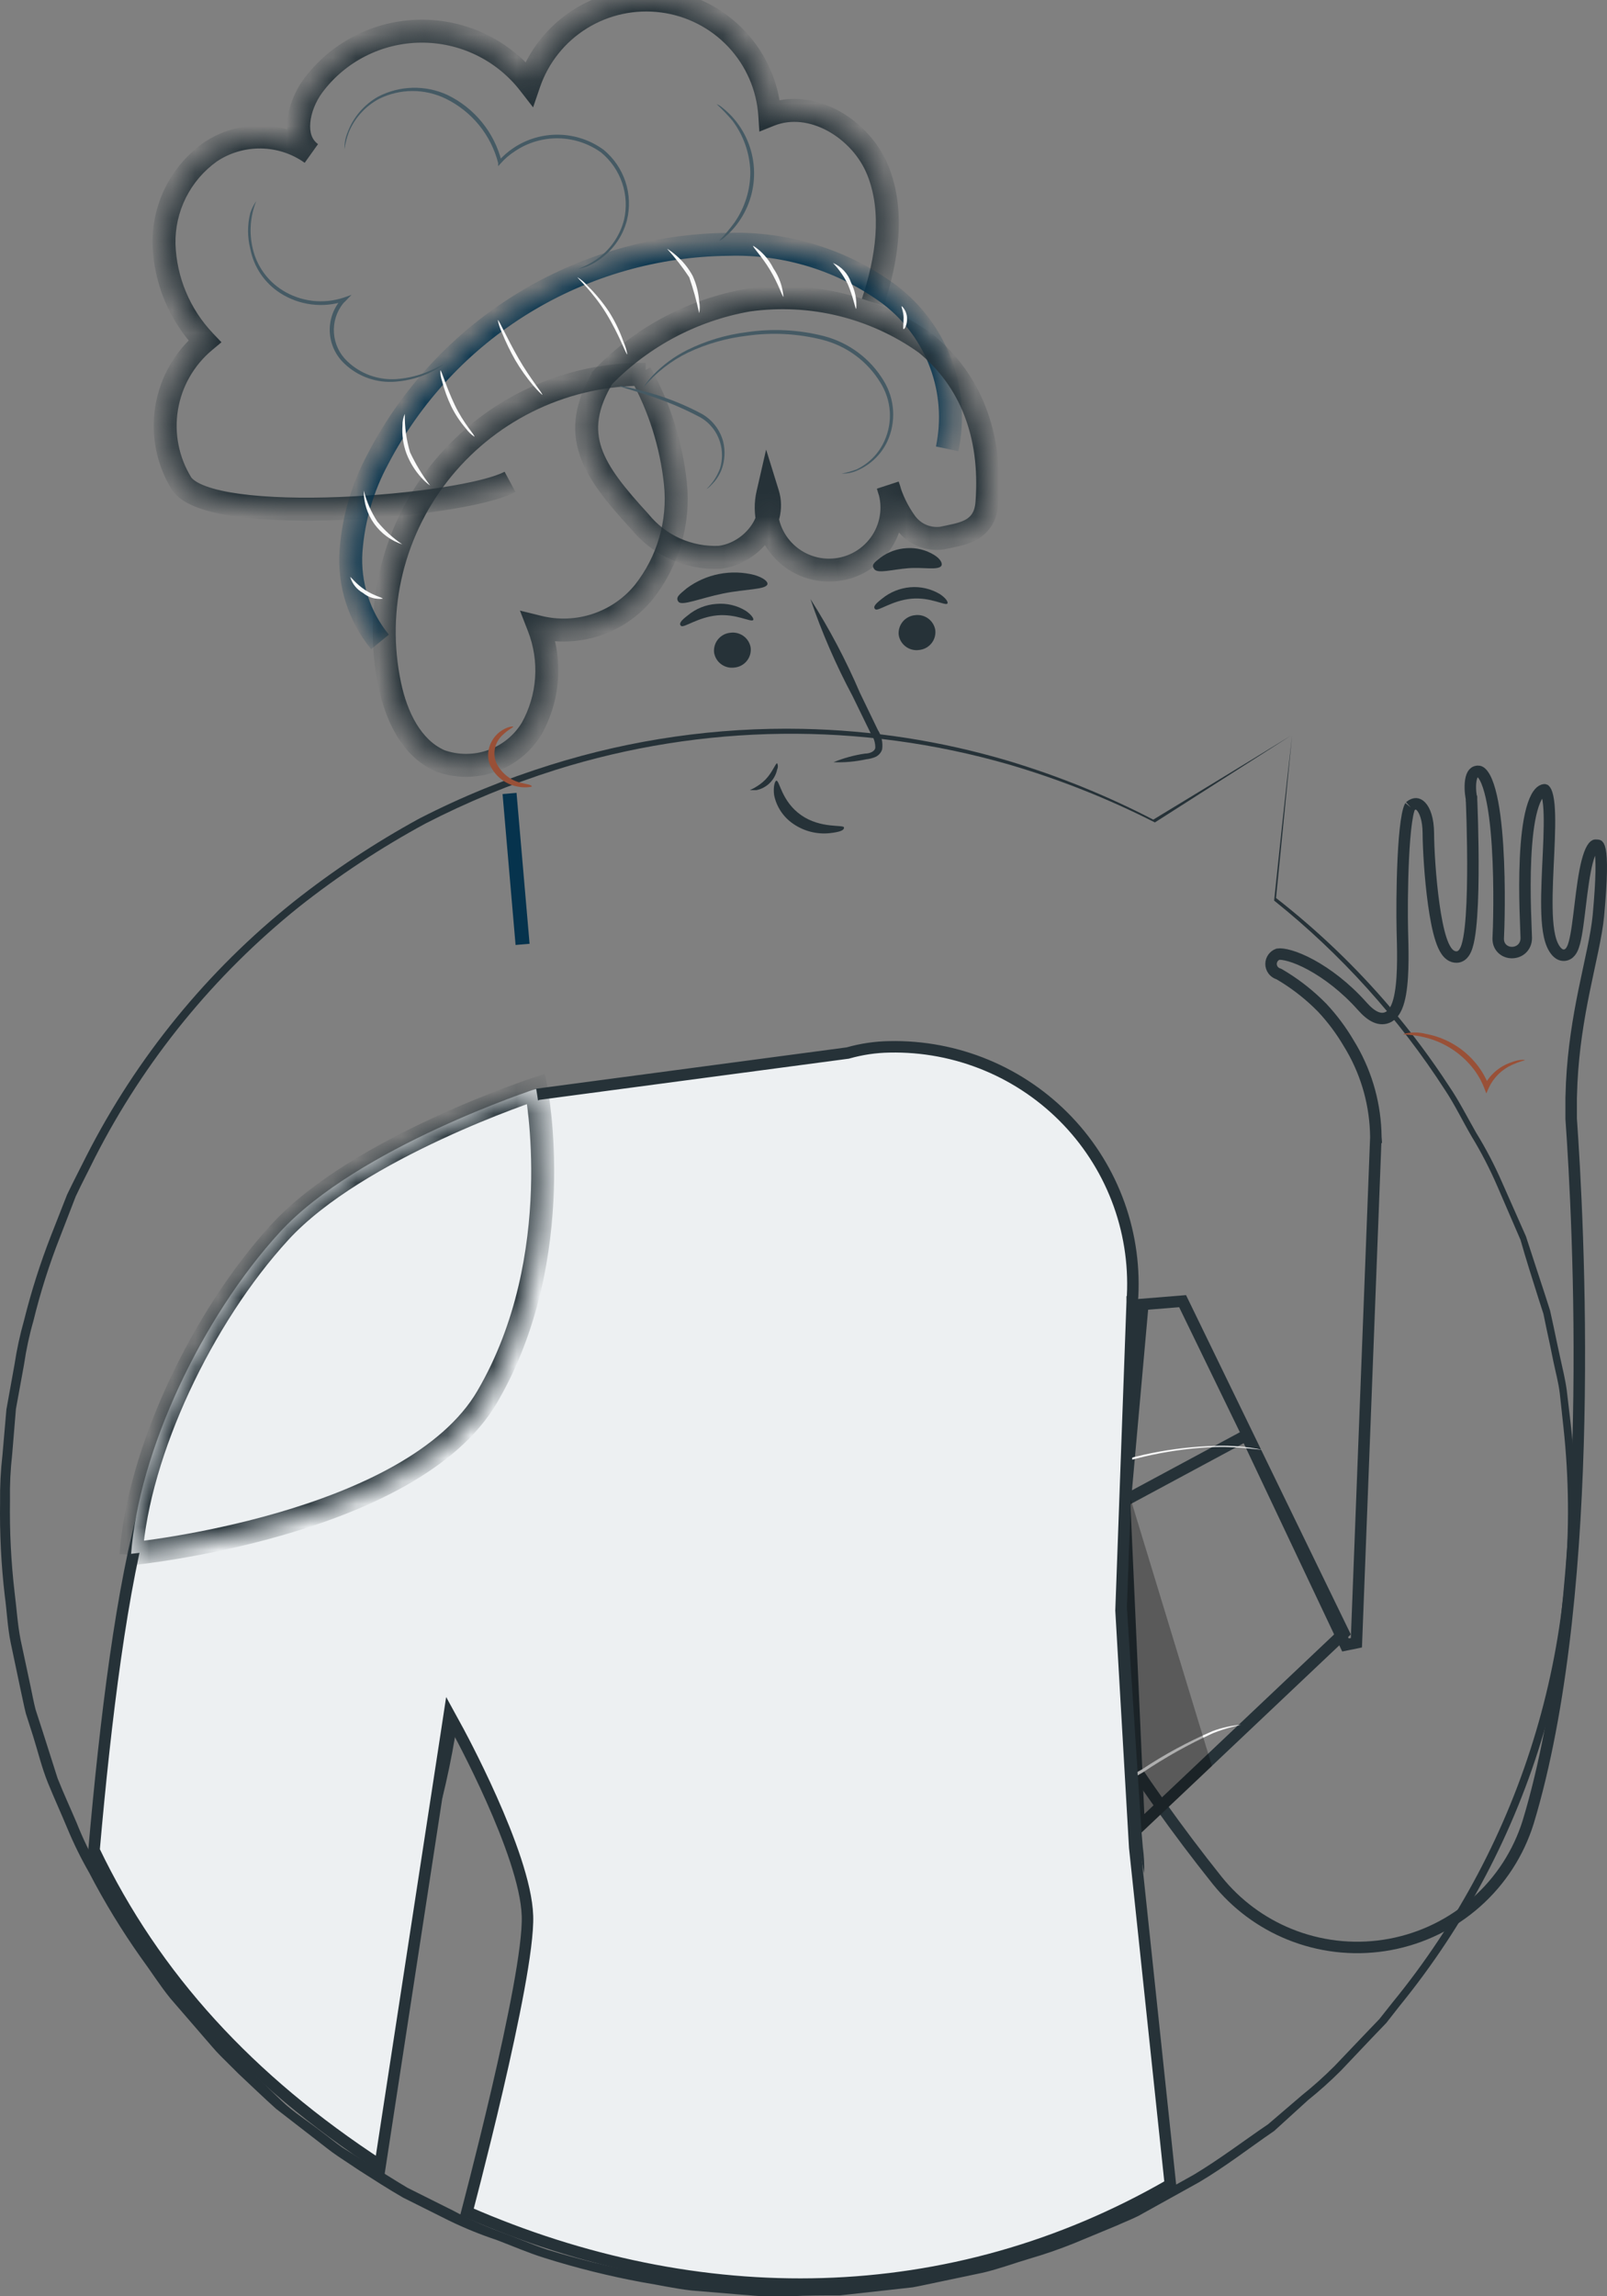 <svg width="70" height="100" viewBox="0 0 70 100" fill="none" xmlns="http://www.w3.org/2000/svg">
<rect x="0" y="0" width="70" height="100" fill="#808080" stroke="none"/>
<path d="M64.37 33.59H64.372C64.429 33.586 64.507 33.606 64.609 33.749C64.714 33.894 64.812 34.127 64.898 34.441C65.07 35.066 65.173 35.93 65.231 36.836C65.347 38.642 65.281 40.551 65.261 40.876V40.89C65.262 41.077 65.336 41.235 65.463 41.342C65.584 41.445 65.737 41.488 65.881 41.483C66.025 41.478 66.175 41.426 66.292 41.316C66.412 41.202 66.483 41.041 66.483 40.851C66.483 40.571 66.377 38.966 66.452 37.372C66.489 36.578 66.57 35.813 66.726 35.245C66.805 34.96 66.897 34.741 67 34.595C67.076 34.487 67.147 34.433 67.213 34.409L67.276 34.394C67.286 34.393 67.287 34.395 67.289 34.396C67.296 34.402 67.317 34.422 67.344 34.475C67.397 34.587 67.44 34.776 67.466 35.047C67.516 35.582 67.491 36.327 67.454 37.137C67.417 37.938 67.37 38.797 67.382 39.533C67.388 39.901 67.408 40.246 67.455 40.543C67.501 40.834 67.575 41.104 67.701 41.304C67.757 41.393 67.826 41.481 67.915 41.538C68.019 41.604 68.156 41.626 68.285 41.554C68.387 41.497 68.447 41.401 68.483 41.328C68.523 41.248 68.554 41.153 68.581 41.053C68.686 40.662 68.759 40.027 68.837 39.386C68.916 38.731 69.002 38.054 69.133 37.54C69.2 37.281 69.272 37.081 69.35 36.951C69.428 36.82 69.48 36.808 69.493 36.807C69.596 36.808 69.611 36.814 69.617 36.818C69.618 36.818 69.62 36.821 69.624 36.825C69.628 36.829 69.634 36.837 69.642 36.852C69.659 36.883 69.68 36.936 69.698 37.026C69.775 37.402 69.778 38.202 69.625 39.882C69.54 40.763 69.266 41.844 68.995 43.181C68.76 44.34 68.536 45.668 68.462 47.16L68.439 47.81V48.729L68.44 48.738C68.593 50.88 68.89 56.002 68.765 61.858C68.645 67.536 68.128 73.884 66.707 78.872L66.567 79.348C66.147 80.695 65.367 81.903 64.309 82.841C63.251 83.78 61.956 84.414 60.562 84.675C59.169 84.937 57.731 84.815 56.402 84.324C55.156 83.864 54.05 83.095 53.188 82.092L53.019 81.889C49.573 77.573 46.62 72.89 44.21 67.927L54.288 62.506L58.608 71.637L59.084 71.54L59.931 49.526H59.932L59.931 49.513C59.918 48.156 59.556 46.826 58.88 45.651L58.741 45.419C58.419 44.872 58.038 44.362 57.605 43.897L57.601 43.892L57.389 43.683C56.887 43.203 56.33 42.782 55.728 42.43L55.705 42.417L55.679 42.409L55.613 42.381C55.55 42.349 55.495 42.301 55.453 42.244C55.397 42.167 55.366 42.074 55.366 41.979C55.366 41.884 55.397 41.792 55.453 41.714C55.506 41.641 55.58 41.585 55.666 41.554C55.764 41.539 55.941 41.553 56.194 41.627C56.453 41.702 56.766 41.832 57.111 42.02C57.801 42.396 58.604 42.995 59.338 43.82C59.536 44.043 59.726 44.203 59.912 44.287C60.108 44.376 60.312 44.383 60.494 44.279C60.66 44.184 60.767 44.018 60.84 43.851C60.914 43.679 60.965 43.473 61.003 43.255C61.151 42.395 61.1 41.16 61.085 40.525C61.069 39.882 61.069 38.565 61.127 37.371C61.156 36.773 61.199 36.212 61.261 35.784C61.291 35.569 61.326 35.395 61.363 35.269C61.382 35.206 61.399 35.161 61.414 35.132C61.426 35.108 61.431 35.105 61.425 35.111C61.532 35.025 61.62 35.003 61.684 35.005C61.747 35.008 61.821 35.037 61.898 35.118C62.062 35.289 62.214 35.67 62.218 36.286C62.221 36.94 62.294 38.245 62.454 39.385C62.533 39.954 62.636 40.495 62.766 40.896C62.831 41.095 62.908 41.277 63.003 41.413C63.092 41.541 63.242 41.688 63.46 41.678C63.612 41.671 63.712 41.574 63.769 41.495C63.827 41.414 63.87 41.313 63.902 41.211C63.968 41.004 64.015 40.724 64.05 40.409C64.122 39.773 64.15 38.936 64.157 38.109C64.164 37.279 64.149 36.451 64.133 35.832C64.124 35.522 64.116 35.264 64.109 35.083C64.106 34.992 64.103 34.921 64.101 34.873C64.1 34.848 64.099 34.83 64.098 34.817V34.799L64.097 34.798V34.778L64.093 34.758V34.756C64.092 34.755 64.091 34.751 64.091 34.747C64.089 34.738 64.087 34.725 64.084 34.708C64.078 34.673 64.07 34.621 64.063 34.56C64.049 34.436 64.04 34.275 64.052 34.117C64.064 33.954 64.097 33.817 64.152 33.725C64.2 33.646 64.261 33.599 64.37 33.59Z" stroke="#263238" stroke-width="0.5"/>
<path d="M56.284 32.022L55.578 39.165V39.102C57.397 40.52 59.066 42.118 60.56 43.872C61.486 44.959 62.34 46.103 63.118 47.299C63.55 47.931 63.903 48.634 64.295 49.321C64.726 50.019 65.106 50.747 65.433 51.499L66.469 53.841C66.743 54.676 67.018 55.535 67.308 56.409L67.52 57.072L67.669 57.752C67.763 58.212 67.865 58.681 67.967 59.149C68.069 59.617 68.187 60.086 68.25 60.57C68.312 61.054 68.36 61.546 68.422 62.037C68.927 66.538 68.528 71.094 67.248 75.439C65.969 79.785 63.834 83.835 60.968 87.354L60.388 88.095L59.729 88.782L58.411 90.172C57.956 90.627 57.477 91.057 56.975 91.46L55.5 92.802C54.417 93.544 53.366 94.364 52.228 95.035L50.47 96.011L49.584 96.503C49.286 96.651 48.964 96.776 48.658 96.916L46.775 97.697C46.138 97.953 45.489 98.177 44.829 98.368C44.17 98.564 43.519 98.806 42.836 98.969L40.788 99.399C40.443 99.469 40.106 99.547 39.76 99.61L38.709 99.727L36.59 99.961C35.884 99.961 35.17 99.961 34.449 100H33.374C33.013 100 32.66 99.953 32.299 99.93L30.133 99.75C29.419 99.672 28.705 99.508 27.983 99.391C26.54 99.125 25.114 98.77 23.715 98.329C23.009 98.111 22.334 97.814 21.636 97.549C20.927 97.314 20.235 97.032 19.564 96.706L17.564 95.707C16.912 95.332 16.285 94.926 15.649 94.52L14.7 93.888C14.386 93.677 14.096 93.435 13.797 93.208L12.024 91.835C11.467 91.335 10.934 90.82 10.392 90.312L9.608 89.532C9.341 89.266 9.113 88.977 8.87 88.704L7.426 87.034C6.963 86.464 6.571 85.839 6.14 85.254C5.302 84.07 4.547 82.832 3.88 81.546C3.523 80.924 3.206 80.279 2.931 79.617C2.656 78.954 2.358 78.306 2.091 77.65C1.824 76.995 1.659 76.3 1.448 75.628L1.126 74.621C1.04 74.286 0.977 73.934 0.898 73.591C0.757 72.912 0.608 72.225 0.467 71.546C0.326 70.867 0.302 70.172 0.208 69.493C0.05 68.135 -0.018 66.768 0.004 65.402C-0.005 64.727 0.029 64.051 0.106 63.38C0.161 62.709 0.224 62.045 0.279 61.382L0.632 59.422C0.73 58.774 0.869 58.133 1.047 57.502C1.36 56.245 1.753 55.009 2.224 53.802L2.923 52.022C3.197 51.452 3.488 50.89 3.77 50.328C5.95 46.051 9.02 42.285 12.777 39.282C14.501 37.916 16.338 36.699 18.27 35.644C20.11 34.7 22.029 33.917 24.005 33.302C27.539 32.195 31.231 31.668 34.935 31.741C37.974 31.8 40.99 32.267 43.903 33.13C46.104 33.79 48.237 34.655 50.274 35.714H50.204C54.127 33.333 55.853 32.272 56.253 32.022L50.306 35.816C48.27 34.781 46.143 33.937 43.95 33.294C37.488 31.431 30.617 31.513 24.201 33.528C22.244 34.147 20.344 34.93 18.521 35.87C16.589 36.918 14.751 38.13 13.028 39.492C9.319 42.468 6.287 46.193 4.131 50.422C3.856 50.983 3.566 51.53 3.299 52.1L2.617 53.864C2.147 55.057 1.759 56.28 1.455 57.525C1.276 58.148 1.14 58.781 1.047 59.422L0.694 61.358L0.53 63.341C0.455 64.002 0.423 64.667 0.435 65.332C0.414 66.683 0.482 68.034 0.639 69.375C0.726 70.055 0.765 70.742 0.898 71.413L1.33 73.435C1.401 73.77 1.463 74.114 1.55 74.45L1.871 75.441L2.507 77.439C2.766 78.095 3.064 78.735 3.339 79.383C3.601 80.043 3.908 80.684 4.257 81.304C4.916 82.574 5.663 83.797 6.493 84.965C6.916 85.55 7.277 86.167 7.756 86.721L9.192 88.376C9.435 88.65 9.655 88.938 9.914 89.196L10.698 89.977C11.232 90.484 11.758 90.999 12.268 91.491C12.777 91.983 13.437 92.389 14.025 92.849C14.323 93.068 14.606 93.31 14.912 93.521L15.861 94.114C16.497 94.496 17.108 94.895 17.752 95.277L19.737 96.269C20.389 96.62 21.066 96.925 21.761 97.182C22.452 97.432 23.127 97.728 23.817 97.963C25.202 98.389 26.612 98.733 28.038 98.993C28.744 99.11 29.451 99.266 30.165 99.352L32.299 99.532C32.652 99.532 33.005 99.602 33.366 99.602H34.425C35.131 99.602 35.837 99.602 36.544 99.563L38.63 99.336L39.674 99.219L40.694 99.009L42.718 98.587C43.385 98.431 44.029 98.189 44.688 97.994C45.339 97.808 45.981 97.589 46.61 97.338L48.47 96.557C48.776 96.425 49.09 96.308 49.388 96.159L50.266 95.675L52 94.707C53.13 94.028 54.174 93.232 55.241 92.506L56.708 91.249C57.205 90.852 57.679 90.427 58.128 89.977L59.431 88.61L60.082 87.931L60.663 87.198C63.507 83.718 65.629 79.711 66.905 75.41C68.182 71.108 68.588 66.598 68.101 62.139C68.046 61.655 67.999 61.163 67.944 60.687C67.889 60.211 67.755 59.734 67.661 59.274C67.567 58.813 67.473 58.345 67.371 57.892L67.23 57.213L67.018 56.557C66.743 55.683 66.469 54.832 66.233 53.997L65.221 51.655C64.898 50.907 64.523 50.181 64.099 49.485C63.699 48.798 63.362 48.095 62.946 47.471C60.926 44.34 58.412 41.553 55.5 39.219C55.986 34.551 56.23 32.498 56.284 32.022Z" fill="#263238"/>
<path d="M66.422 46.175C66.422 46.175 66.202 46.222 65.872 46.37C65.423 46.57 65.061 46.925 64.852 47.369L64.743 47.619L64.641 47.353C64.495 46.987 64.285 46.648 64.021 46.354C63.511 45.779 62.838 45.371 62.091 45.183C61.51 45.035 61.133 45.074 61.126 45.027C61.452 44.942 61.795 44.942 62.122 45.027C62.932 45.179 63.667 45.596 64.209 46.214C64.492 46.532 64.713 46.9 64.86 47.299H64.641C64.881 46.814 65.304 46.444 65.817 46.269C66.194 46.12 66.43 46.151 66.422 46.175Z" fill="#995037"/>
<path d="M22.5 34.528L21.891 34.58L22.458 41.152L23.068 41.1L22.5 34.528Z" fill="#06334D"/>
<path d="M58.536 71.122L49.62 79.558L48.995 65.597L49.782 56.804L51.513 56.664L58.536 71.122Z" stroke="#263238" stroke-width="0.5"/>
<path d="M54.99 63.138L54.464 63.084C53.961 63.025 53.455 63.001 52.95 63.013C51.096 63.085 49.268 63.471 47.544 64.153C45.323 64.934 42.836 66.308 40.003 67.517C38.495 68.166 36.915 68.635 35.296 68.915C33.555 69.142 31.793 69.165 30.047 68.985C26.477 68.665 23.064 68.056 19.98 68.517C18.527 68.744 17.104 69.129 15.735 69.664C14.441 70.148 13.256 70.648 12.157 71.062C10.459 71.814 8.654 72.301 6.806 72.506C6.125 72.57 5.439 72.538 4.766 72.412L5.292 72.459C5.794 72.493 6.297 72.493 6.799 72.459C8.641 72.232 10.44 71.732 12.134 70.976C13.232 70.546 14.417 70.039 15.712 69.555C17.085 69.006 18.517 68.613 19.98 68.384C23.119 67.908 26.524 68.517 30.086 68.837C31.819 69.02 33.568 68.999 35.296 68.774C36.894 68.502 38.454 68.038 39.941 67.393C42.804 66.198 45.268 64.84 47.504 64.059C49.242 63.384 51.085 63.014 52.95 62.966C53.634 62.945 54.319 63.002 54.99 63.138Z" fill="#FAFAFA"/>
<path d="M18.623 81.702H18.466L18.011 81.741C17.626 81.741 17.053 81.795 16.355 81.819C14.52 81.916 12.679 81.825 10.863 81.546C9.869 81.383 8.888 81.148 7.928 80.843C7.139 80.594 6.391 80.231 5.708 79.766C5.248 79.455 4.829 79.088 4.46 78.673C4.321 78.526 4.192 78.37 4.076 78.204C4.589 78.75 5.157 79.242 5.771 79.672C6.455 80.113 7.197 80.46 7.975 80.703C8.93 81 9.906 81.228 10.894 81.382C12.693 81.654 14.513 81.764 16.332 81.71H17.987H18.623V81.702Z" fill="#FAFAFA"/>
<path d="M54.056 75.113L53.734 75.191C53.427 75.266 53.126 75.362 52.832 75.48C51.773 75.964 50.755 76.533 49.788 77.182C48.289 78.071 46.637 78.675 44.915 78.962C42.812 79.296 40.679 79.409 38.552 79.297C36.292 79.219 34.151 79.079 32.197 79.133C30.467 79.159 28.747 79.392 27.073 79.828C25.95 80.132 24.871 80.581 23.864 81.163C23.509 81.377 23.247 81.548 23.079 81.678L22.805 81.858C23.132 81.571 23.481 81.31 23.849 81.077C24.848 80.467 25.928 80 27.058 79.688C28.736 79.231 30.465 78.984 32.205 78.954C34.166 78.891 36.324 79.024 38.576 79.102C40.689 79.215 42.809 79.108 44.9 78.782C46.606 78.506 48.246 77.921 49.741 77.057C50.715 76.408 51.748 75.849 52.824 75.386C53.22 75.238 53.635 75.146 54.056 75.113Z" fill="#FAFAFA"/>
<path d="M50.313 88.244H50.015C49.731 88.211 49.446 88.196 49.16 88.197C48.103 88.237 47.062 88.462 46.084 88.86C44.829 89.329 43.464 90.148 41.879 90.952C41.051 91.38 40.184 91.728 39.289 91.991C38.808 92.105 38.321 92.193 37.83 92.256C37.324 92.305 36.816 92.317 36.308 92.295C34.383 92.152 32.483 91.774 30.651 91.171C29.155 90.703 27.633 90.323 26.092 90.031C25.057 89.85 24.003 89.795 22.954 89.867C22.577 89.867 22.295 89.961 22.098 89.977H21.8C21.8 89.977 22.2 89.875 22.946 89.766C23.992 89.672 25.047 89.709 26.084 89.875C27.63 90.157 29.157 90.53 30.659 90.991C32.483 91.58 34.372 91.952 36.284 92.1C36.784 92.115 37.285 92.102 37.783 92.061C39.188 91.897 40.547 91.462 41.784 90.781C43.154 90.016 44.566 89.327 46.014 88.72C47.011 88.319 48.076 88.107 49.152 88.095C49.544 88.092 49.935 88.142 50.313 88.244Z" fill="#FAFAFA"/>
<path d="M41.141 53.911C40.882 53.866 40.62 53.835 40.357 53.817C39.626 53.807 38.904 53.976 38.254 54.309C37.291 54.806 36.42 55.464 35.681 56.253C34.782 57.248 33.762 58.126 32.644 58.868C31.458 59.526 30.117 59.857 28.76 59.828C27.66 59.809 26.567 59.657 25.504 59.376C24.602 59.141 23.888 58.907 23.393 58.735L22.828 58.54C22.76 58.522 22.694 58.496 22.632 58.462C22.702 58.467 22.771 58.483 22.836 58.509L23.409 58.681C23.911 58.829 24.633 59.048 25.535 59.258C26.587 59.524 27.667 59.663 28.752 59.672C30.082 59.697 31.395 59.371 32.558 58.727C33.661 57.991 34.673 57.126 35.571 56.151C36.325 55.351 37.218 54.693 38.207 54.208C38.875 53.876 39.618 53.72 40.365 53.755C40.63 53.767 40.892 53.82 41.141 53.911Z" fill="#FAFAFA"/>
<path d="M45.661 52.943C45.857 53.272 46.03 53.613 46.179 53.966L46.446 54.52C46.524 54.731 46.618 54.957 46.712 55.199C46.901 55.691 47.12 56.245 47.301 56.885L47.599 57.877C47.685 58.228 47.779 58.595 47.873 58.969C48.07 59.75 48.203 60.531 48.376 61.397C48.658 63.123 48.878 65.027 49.027 67.034C49.309 71.054 49.388 74.692 49.56 77.315C49.639 78.626 49.709 79.656 49.78 80.437C49.831 80.815 49.852 81.196 49.843 81.577C49.752 81.207 49.689 80.832 49.655 80.453C49.545 79.719 49.435 78.657 49.325 77.33C49.097 74.699 48.98 71.085 48.697 67.065C48.54 65.058 48.329 63.162 48.07 61.452C47.905 60.593 47.787 59.781 47.599 59.032C47.513 58.657 47.434 58.251 47.356 57.939C47.277 57.627 47.16 57.268 47.073 56.956C46.908 56.315 46.704 55.761 46.532 55.269C46.453 55.02 46.367 54.793 46.296 54.575L46.061 54.012C45.897 53.668 45.763 53.31 45.661 52.943Z" fill="#263238"/>
<g opacity="0.3">
<path d="M48.65 63.31L52.793 76.909L49.725 79.805L48.65 63.31Z" fill="black"/>
</g>
<g opacity="0.3">
<path d="M34.37 73.934C33.431 74.62 32.358 75.101 31.221 75.347C30.083 75.593 28.906 75.599 27.766 75.363C26.626 75.127 25.548 74.656 24.603 73.98C23.658 73.303 22.866 72.437 22.279 71.436C22.517 72.702 23.11 73.875 23.991 74.819C24.871 75.763 26.003 76.439 27.254 76.768C31.059 77.744 34.37 73.934 34.37 73.934Z" fill="black"/>
</g>
<path d="M20.686 67.463C20.651 69.294 20.48 71.121 20.177 72.927C20.006 74.743 19.701 76.543 19.266 78.314C19.302 76.482 19.472 74.656 19.776 72.849C19.949 71.034 20.253 69.234 20.686 67.463Z" fill="#263238"/>
<mask id="path-15-inside-1_55_202" fill="white">
<path d="M22.216 20.983C20.184 22.076 9.176 22.966 7.905 21.054C7.301 20.072 7.071 18.908 7.257 17.772C7.443 16.636 8.032 15.604 8.917 14.863C7.828 13.718 7.197 12.216 7.144 10.64C7.126 9.857 7.301 9.082 7.652 8.382C8.004 7.681 8.521 7.076 9.16 6.62C9.813 6.183 10.584 5.954 11.371 5.965C12.158 5.977 12.922 6.227 13.562 6.682C12.668 6.042 12.982 4.621 13.633 3.739C14.175 3.009 14.88 2.414 15.692 2C16.505 1.587 17.403 1.366 18.315 1.357C19.227 1.347 20.13 1.548 20.951 1.943C21.772 2.339 22.49 2.919 23.048 3.638C23.449 2.463 24.247 1.463 25.306 0.808C26.365 0.153 27.62 -0.116 28.856 0.046C30.092 0.208 31.234 0.791 32.086 1.697C32.938 2.602 33.449 3.774 33.531 5.012C35.351 4.278 37.509 5.613 38.238 7.424C38.968 9.235 38.631 11.327 38.019 13.169"/>
</mask>
<path d="M7.905 21.054L7.479 21.316L7.484 21.323L7.489 21.331L7.905 21.054ZM8.917 14.863L9.238 15.247L9.647 14.905L9.279 14.519L8.917 14.863ZM7.144 10.64L6.644 10.651L6.644 10.657L7.144 10.64ZM9.16 6.62L8.882 6.204L8.876 6.208L8.87 6.213L9.16 6.62ZM13.562 6.682L13.272 7.09L13.853 6.276L13.562 6.682ZM13.633 3.739L13.231 3.441L13.23 3.442L13.633 3.739ZM23.048 3.638L22.653 3.944L23.222 4.676L23.521 3.799L23.048 3.638ZM33.531 5.012L33.032 5.045L33.077 5.733L33.718 5.475L33.531 5.012ZM21.98 20.543C21.782 20.65 21.436 20.771 20.948 20.894C20.47 21.014 19.884 21.128 19.225 21.23C17.908 21.434 16.321 21.587 14.756 21.646C13.189 21.706 11.662 21.671 10.459 21.508C9.856 21.426 9.353 21.315 8.974 21.175C8.579 21.03 8.391 20.882 8.321 20.777L7.489 21.331C7.737 21.704 8.171 21.946 8.629 22.114C9.103 22.288 9.685 22.412 10.325 22.499C11.607 22.673 13.197 22.706 14.794 22.645C16.395 22.585 18.02 22.429 19.378 22.219C20.057 22.113 20.675 21.994 21.192 21.864C21.7 21.736 22.143 21.59 22.453 21.424L21.98 20.543ZM8.331 20.792C7.79 19.912 7.584 18.87 7.751 17.852L6.764 17.691C6.559 18.946 6.813 20.232 7.479 21.316L8.331 20.792ZM7.751 17.852C7.917 16.835 8.444 15.911 9.238 15.247L8.596 14.48C7.619 15.297 6.969 16.436 6.764 17.691L7.751 17.852ZM9.279 14.519C8.274 13.462 7.692 12.076 7.644 10.623L6.644 10.657C6.701 12.355 7.381 13.974 8.555 15.208L9.279 14.519ZM7.644 10.629C7.628 9.928 7.784 9.233 8.099 8.606L7.205 8.157C6.817 8.931 6.625 9.787 6.644 10.651L7.644 10.629ZM8.099 8.606C8.414 7.978 8.878 7.436 9.451 7.027L8.87 6.213C8.165 6.717 7.593 7.384 7.205 8.157L8.099 8.606ZM9.439 7.035C10.007 6.655 10.679 6.456 11.364 6.465L11.378 5.466C10.49 5.453 9.619 5.711 8.882 6.204L9.439 7.035ZM11.364 6.465C12.049 6.475 12.715 6.693 13.272 7.09L13.852 6.275C13.129 5.76 12.266 5.478 11.378 5.466L11.364 6.465ZM13.853 6.276C13.597 6.092 13.477 5.782 13.516 5.345C13.555 4.904 13.756 4.414 14.035 4.036L13.23 3.442C12.858 3.946 12.577 4.608 12.52 5.258C12.462 5.912 12.633 6.632 13.271 7.089L13.853 6.276ZM14.034 4.037C14.53 3.369 15.175 2.824 15.919 2.446L15.466 1.554C14.584 2.003 13.82 2.649 13.231 3.441L14.034 4.037ZM15.919 2.446C16.663 2.067 17.485 1.866 18.32 1.857L18.31 0.857C17.32 0.867 16.347 1.106 15.466 1.554L15.919 2.446ZM18.32 1.857C19.156 1.848 19.982 2.032 20.734 2.394L21.168 1.493C20.277 1.064 19.299 0.846 18.31 0.857L18.32 1.857ZM20.734 2.394C21.486 2.756 22.143 3.287 22.653 3.944L23.443 3.331C22.838 2.551 22.059 1.922 21.168 1.493L20.734 2.394ZM23.521 3.799C23.885 2.735 24.608 1.828 25.569 1.233L25.043 0.383C23.886 1.099 23.014 2.192 22.575 3.476L23.521 3.799ZM25.569 1.233C26.53 0.639 27.669 0.395 28.791 0.542L28.921 -0.45C27.571 -0.627 26.2 -0.333 25.043 0.383L25.569 1.233ZM28.791 0.542C29.913 0.689 30.949 1.218 31.722 2.04L32.45 1.354C31.518 0.364 30.271 -0.273 28.921 -0.45L28.791 0.542ZM31.722 2.04C32.495 2.861 32.958 3.923 33.032 5.045L34.029 4.979C33.94 3.625 33.382 2.344 32.45 1.354L31.722 2.04ZM33.718 5.475C34.458 5.177 35.294 5.288 36.054 5.702C36.816 6.118 37.455 6.818 37.775 7.611L38.702 7.237C38.292 6.218 37.487 5.345 36.533 4.824C35.576 4.302 34.424 4.112 33.344 4.548L33.718 5.475ZM37.775 7.611C38.437 9.254 38.145 11.204 37.544 13.012L38.493 13.327C39.117 11.45 39.499 9.216 38.702 7.237L37.775 7.611Z" fill="#263238" mask="url(#path-15-inside-1_55_202)"/>
<mask id="path-17-inside-2_55_202" fill="white">
<path d="M16.552 27.955C15.645 26.847 15.193 25.438 15.288 24.012C15.391 22.596 15.795 21.218 16.473 19.969C17.925 17.183 20.112 14.843 22.799 13.2C25.486 11.556 28.572 10.671 31.726 10.64C34.264 10.563 36.753 11.345 38.788 12.857C39.788 13.63 40.55 14.667 40.987 15.85C41.424 17.032 41.518 18.314 41.259 19.547"/>
</mask>
<path d="M15.288 24.012L14.79 23.976L14.789 23.979L15.288 24.012ZM16.473 19.969L16.913 20.207L16.916 20.2L16.473 19.969ZM31.726 10.64L31.731 11.14L31.741 11.14L31.726 10.64ZM38.788 12.857L39.093 12.461L39.086 12.456L38.788 12.857ZM16.939 27.638C16.112 26.628 15.701 25.344 15.787 24.046L14.789 23.979C14.686 25.532 15.178 27.065 16.165 28.271L16.939 27.638ZM15.787 24.049C15.885 22.703 16.268 21.394 16.913 20.207L16.034 19.73C15.322 21.042 14.898 22.489 14.79 23.976L15.787 24.049ZM16.916 20.2C18.327 17.495 20.45 15.222 23.06 13.626L22.538 12.773C19.774 14.464 17.524 16.871 16.03 19.738L16.916 20.2ZM23.06 13.626C25.67 12.03 28.667 11.171 31.731 11.14L31.721 10.14C28.477 10.172 25.303 11.083 22.538 12.773L23.06 13.626ZM31.741 11.14C34.167 11.066 36.546 11.813 38.489 13.258L39.086 12.456C36.961 10.876 34.361 10.06 31.711 10.14L31.741 11.14ZM38.482 13.253C39.408 13.969 40.113 14.928 40.518 16.023L41.456 15.677C40.986 14.405 40.167 13.292 39.093 12.461L38.482 13.253ZM40.518 16.023C40.922 17.118 41.009 18.303 40.77 19.444L41.748 19.65C42.027 18.324 41.925 16.948 41.456 15.677L40.518 16.023Z" fill="#06334D" mask="url(#path-17-inside-2_55_202)"/>
<mask id="path-19-inside-3_55_202" fill="white">
<path d="M26.296 16.37C24.727 18.938 25.833 20.492 27.866 22.709C28.282 23.223 28.814 23.633 29.42 23.904C30.025 24.175 30.686 24.301 31.349 24.27C32.667 24.114 33.836 22.763 33.444 21.499C33.349 21.913 33.353 22.343 33.455 22.756C33.557 23.168 33.754 23.551 34.032 23.874C34.309 24.197 34.658 24.451 35.052 24.616C35.445 24.781 35.872 24.852 36.298 24.823C36.724 24.794 37.138 24.667 37.505 24.451C37.873 24.235 38.185 23.937 38.416 23.58C38.647 23.223 38.791 22.817 38.837 22.395C38.882 21.972 38.828 21.545 38.678 21.148C38.84 21.731 39.105 22.281 39.462 22.771C39.64 23.012 39.879 23.2 40.155 23.317C40.431 23.434 40.734 23.474 41.031 23.435C41.816 23.255 42.899 23.201 42.993 21.873C43.213 18.915 42.263 16.549 40.333 14.965C38.098 13.367 35.33 12.687 32.605 13.068C30.118 13.501 27.841 14.732 26.124 16.573"/>
</mask>
<path d="M27.866 22.709L28.254 22.394L28.244 22.382L28.234 22.371L27.866 22.709ZM31.349 24.27L31.372 24.77L31.39 24.769L31.408 24.767L31.349 24.27ZM33.444 21.499L33.922 21.351L33.372 19.578L32.957 21.387L33.444 21.499ZM38.678 21.148L39.145 20.971L38.196 21.281L38.678 21.148ZM39.462 22.771L39.058 23.065L39.06 23.068L39.462 22.771ZM41.031 23.435L41.098 23.93L41.12 23.927L41.143 23.922L41.031 23.435ZM42.993 21.873L42.494 21.836L42.494 21.838L42.993 21.873ZM40.333 14.965L40.65 14.578L40.638 14.568L40.624 14.558L40.333 14.965ZM32.605 13.068L32.535 12.573L32.527 12.574L32.519 12.575L32.605 13.068ZM25.87 16.109C25.026 17.49 24.865 18.675 25.257 19.832C25.63 20.933 26.49 21.948 27.497 23.047L28.234 22.371C27.209 21.253 26.5 20.383 26.204 19.511C25.927 18.694 25.997 17.818 26.723 16.631L25.87 16.109ZM27.477 23.023C27.943 23.599 28.538 24.057 29.215 24.36L29.624 23.448C29.09 23.209 28.621 22.848 28.254 22.394L27.477 23.023ZM29.215 24.36C29.892 24.664 30.631 24.804 31.372 24.77L31.326 23.771C30.741 23.798 30.158 23.687 29.624 23.448L29.215 24.36ZM31.408 24.767C32.211 24.671 32.948 24.219 33.43 23.61C33.913 23 34.178 22.178 33.922 21.351L32.967 21.647C33.102 22.084 32.979 22.57 32.646 22.99C32.312 23.412 31.805 23.712 31.29 23.773L31.408 24.767ZM32.957 21.387C32.844 21.878 32.849 22.387 32.969 22.876L33.94 22.636C33.857 22.299 33.854 21.948 33.931 21.61L32.957 21.387ZM32.969 22.876C33.09 23.364 33.324 23.818 33.652 24.2L34.411 23.549C34.185 23.285 34.023 22.972 33.94 22.636L32.969 22.876ZM33.652 24.2C33.98 24.582 34.394 24.883 34.859 25.077L35.245 24.155C34.923 24.02 34.638 23.812 34.411 23.549L33.652 24.2ZM34.859 25.077C35.324 25.272 35.828 25.356 36.332 25.322L36.265 24.324C35.916 24.348 35.567 24.29 35.245 24.155L34.859 25.077ZM36.332 25.322C36.835 25.288 37.324 25.138 37.758 24.883L37.252 24.02C36.951 24.197 36.613 24.301 36.265 24.324L36.332 25.322ZM37.758 24.883C38.193 24.627 38.562 24.274 38.836 23.852L37.996 23.308C37.807 23.6 37.553 23.844 37.252 24.02L37.758 24.883ZM38.836 23.852C39.109 23.429 39.28 22.948 39.334 22.448L38.34 22.341C38.302 22.686 38.185 23.017 37.996 23.308L38.836 23.852ZM39.334 22.448C39.388 21.948 39.323 21.442 39.145 20.971L38.21 21.324C38.332 21.648 38.377 21.997 38.34 22.341L39.334 22.448ZM38.196 21.281C38.374 21.922 38.666 22.527 39.058 23.065L39.866 22.477C39.545 22.035 39.305 21.539 39.159 21.014L38.196 21.281ZM39.06 23.068C39.291 23.381 39.602 23.626 39.961 23.778L40.35 22.857C40.156 22.775 39.989 22.642 39.864 22.474L39.06 23.068ZM39.961 23.778C40.319 23.929 40.712 23.982 41.098 23.93L40.965 22.939C40.756 22.967 40.544 22.939 40.35 22.857L39.961 23.778ZM41.143 23.922C41.233 23.901 41.329 23.882 41.436 23.861C41.541 23.839 41.656 23.816 41.772 23.788C42.002 23.733 42.261 23.656 42.505 23.526C42.755 23.394 42.994 23.204 43.176 22.925C43.357 22.647 43.463 22.309 43.492 21.909L42.494 21.838C42.475 22.101 42.411 22.268 42.338 22.379C42.266 22.489 42.168 22.573 42.037 22.643C41.901 22.715 41.736 22.768 41.539 22.815C41.442 22.839 41.343 22.859 41.238 22.881C41.136 22.901 41.026 22.923 40.92 22.947L41.143 23.922ZM43.492 21.91C43.721 18.816 42.725 16.282 40.65 14.578L40.016 15.351C41.801 16.817 42.704 19.014 42.494 21.836L43.492 21.91ZM40.624 14.558C38.285 12.885 35.388 12.174 32.535 12.573L32.674 13.563C35.273 13.2 37.912 13.848 40.042 15.371L40.624 14.558ZM32.519 12.575C29.925 13.027 27.55 14.311 25.758 16.232L26.489 16.914C28.133 15.153 30.31 13.975 32.69 13.56L32.519 12.575Z" fill="#263238" mask="url(#path-19-inside-3_55_202)"/>
<mask id="path-21-inside-4_55_202" fill="white">
<path d="M27.897 16.237C28.723 17.723 29.24 19.358 29.419 21.046C29.599 22.747 29.103 24.45 28.038 25.792C27.498 26.45 26.782 26.942 25.972 27.21C25.162 27.478 24.292 27.511 23.464 27.307C23.743 28.022 23.86 28.789 23.807 29.554C23.754 30.319 23.532 31.063 23.158 31.733C22.759 32.387 22.145 32.883 21.42 33.139C20.695 33.395 19.904 33.395 19.18 33.138C17.909 32.584 17.258 31.163 16.975 29.812C16.63 28.171 16.66 26.473 17.061 24.843C17.463 23.214 18.227 21.696 19.297 20.399C20.367 19.103 21.715 18.061 23.243 17.352C24.77 16.642 26.439 16.283 28.125 16.3"/>
</mask>
<path d="M29.419 21.046L29.916 20.994L29.916 20.993L29.419 21.046ZM28.038 25.792L28.425 26.11L28.43 26.103L28.038 25.792ZM23.464 27.307L23.584 26.821L22.648 26.59L22.998 27.488L23.464 27.307ZM23.158 31.733L23.585 31.994L23.59 31.985L23.594 31.977L23.158 31.733ZM19.18 33.138L18.98 33.596L18.996 33.603L19.013 33.609L19.18 33.138ZM16.975 29.812L17.465 29.71L17.465 29.71L16.975 29.812ZM27.46 16.48C28.253 17.907 28.75 19.477 28.922 21.099L29.916 20.993C29.73 19.238 29.192 17.538 28.334 15.994L27.46 16.48ZM28.922 21.098C29.087 22.669 28.63 24.241 27.646 25.482L28.43 26.103C29.576 24.658 30.11 22.825 29.916 20.994L28.922 21.098ZM27.652 25.475C27.172 26.059 26.535 26.497 25.815 26.735L26.129 27.684C27.029 27.387 27.825 26.84 28.425 26.109L27.652 25.475ZM25.815 26.735C25.095 26.974 24.321 27.003 23.584 26.821L23.344 27.792C24.264 28.019 25.23 27.982 26.129 27.684L25.815 26.735ZM22.998 27.488C23.25 28.134 23.356 28.828 23.308 29.519L24.306 29.588C24.364 28.75 24.235 27.909 23.93 27.125L22.998 27.488ZM23.308 29.519C23.26 30.211 23.06 30.883 22.721 31.489L23.594 31.977C24.005 31.242 24.248 30.427 24.306 29.588L23.308 29.519ZM22.731 31.472C22.392 32.028 21.87 32.45 21.254 32.668L21.587 33.611C22.419 33.317 23.125 32.746 23.585 31.994L22.731 31.472ZM21.254 32.668C20.637 32.886 19.963 32.885 19.347 32.667L19.013 33.609C19.845 33.904 20.754 33.905 21.587 33.611L21.254 32.668ZM19.38 32.68C18.341 32.227 17.738 31.02 17.465 29.71L16.486 29.915C16.777 31.306 17.477 32.941 18.98 33.596L19.38 32.68ZM17.465 29.71C17.135 28.141 17.163 26.519 17.547 24.963L16.576 24.724C16.156 26.426 16.125 28.2 16.486 29.915L17.465 29.71ZM17.547 24.963C17.931 23.407 18.66 21.956 19.683 20.717L18.911 20.081C17.794 21.435 16.996 23.022 16.576 24.724L17.547 24.963ZM19.683 20.717C20.705 19.479 21.993 18.483 23.453 17.805L23.032 16.898C21.437 17.639 20.029 18.727 18.911 20.081L19.683 20.717ZM23.453 17.805C24.913 17.127 26.508 16.784 28.12 16.8L28.13 15.8C26.369 15.782 24.627 16.157 23.032 16.898L23.453 17.805Z" fill="#263238" mask="url(#path-21-inside-4_55_202)"/>
<path d="M23.166 34.254C23.166 34.254 22.93 34.332 22.538 34.254C22.279 34.204 22.035 34.093 21.828 33.93C21.62 33.767 21.455 33.557 21.346 33.318C21.236 33.036 21.236 32.724 21.346 32.443C21.432 32.218 21.578 32.021 21.769 31.873C22.091 31.631 22.35 31.624 22.358 31.647C22.366 31.67 22.146 31.764 21.887 32.014C21.724 32.164 21.611 32.361 21.563 32.577C21.515 32.794 21.535 33.019 21.62 33.224C21.718 33.428 21.858 33.609 22.031 33.756C22.204 33.903 22.406 34.011 22.625 34.075C22.93 34.153 23.166 34.169 23.166 34.254Z" fill="#995037"/>
<path d="M33.852 33.24C33.852 33.24 33.923 33.349 33.852 33.513C33.805 33.735 33.693 33.939 33.531 34.098C33.37 34.258 33.165 34.367 32.942 34.411C32.769 34.411 32.667 34.411 32.66 34.411C32.652 34.411 33.036 34.262 33.342 33.95C33.648 33.638 33.782 33.232 33.852 33.24Z" fill="#263238"/>
<path d="M40.741 27.439C40.753 27.543 40.744 27.647 40.715 27.747C40.686 27.847 40.637 27.94 40.571 28.02C40.505 28.101 40.424 28.168 40.332 28.217C40.24 28.266 40.139 28.296 40.035 28.306C39.831 28.335 39.624 28.284 39.459 28.162C39.293 28.041 39.181 27.86 39.148 27.658C39.136 27.555 39.145 27.45 39.175 27.351C39.204 27.251 39.253 27.158 39.319 27.077C39.384 26.996 39.465 26.93 39.558 26.881C39.65 26.831 39.751 26.801 39.855 26.791C40.058 26.762 40.265 26.814 40.431 26.935C40.597 27.056 40.708 27.237 40.741 27.439Z" fill="#263238"/>
<path d="M41.267 26.284C41.18 26.393 40.537 25.995 39.697 26.073C38.858 26.151 38.246 26.635 38.128 26.534C38.011 26.432 38.128 26.3 38.419 26.073C38.769 25.786 39.198 25.612 39.65 25.574C40.1 25.536 40.55 25.64 40.937 25.87C41.212 26.05 41.314 26.229 41.267 26.284Z" fill="#263238"/>
<path d="M32.699 28.204C32.711 28.308 32.702 28.412 32.673 28.512C32.643 28.612 32.594 28.705 32.529 28.785C32.463 28.866 32.382 28.933 32.29 28.982C32.197 29.031 32.097 29.061 31.993 29.071C31.789 29.1 31.582 29.049 31.416 28.927C31.25 28.806 31.139 28.625 31.106 28.423C31.094 28.32 31.103 28.215 31.132 28.116C31.161 28.016 31.21 27.923 31.276 27.842C31.342 27.761 31.423 27.695 31.515 27.645C31.607 27.596 31.708 27.566 31.812 27.556C32.016 27.527 32.223 27.579 32.389 27.7C32.554 27.821 32.666 28.002 32.699 28.204Z" fill="#263238"/>
<path d="M32.809 27.002C32.715 27.111 32.071 26.721 31.239 26.799C30.408 26.877 29.788 27.354 29.67 27.26C29.552 27.166 29.67 27.018 29.96 26.799C30.31 26.506 30.744 26.331 31.2 26.3C31.648 26.259 32.096 26.363 32.479 26.596C32.746 26.776 32.848 26.955 32.809 27.002Z" fill="#263238"/>
<path d="M36.308 33.193C36.749 33.012 37.21 32.886 37.681 32.818C37.901 32.818 38.105 32.717 38.128 32.568C38.13 32.339 38.058 32.115 37.924 31.928L37.14 30.32C36.414 28.961 35.8 27.546 35.304 26.089C36.13 27.387 36.849 28.75 37.454 30.164L38.238 31.788C38.399 32.038 38.466 32.336 38.426 32.631C38.402 32.711 38.358 32.785 38.3 32.846C38.241 32.907 38.169 32.954 38.089 32.982C37.97 33.026 37.846 33.055 37.72 33.068C37.257 33.17 36.782 33.212 36.308 33.193Z" fill="#263238"/>
<path d="M33.821 33.997C33.962 33.997 34.048 34.91 34.904 35.503C35.759 36.097 36.747 35.901 36.763 36.034C36.779 36.167 36.559 36.237 36.135 36.284C35.581 36.34 35.026 36.199 34.566 35.886C34.127 35.592 33.822 35.138 33.719 34.621C33.672 34.254 33.758 33.997 33.821 33.997Z" fill="#263238"/>
<path d="M33.429 25.441C33.366 25.683 32.495 25.644 31.498 25.847C30.502 26.05 29.702 26.401 29.553 26.206C29.404 26.011 29.608 25.878 29.913 25.62C30.331 25.309 30.814 25.096 31.326 24.996C31.838 24.896 32.367 24.912 32.871 25.043C33.256 25.16 33.452 25.324 33.429 25.441Z" fill="#263238"/>
<path d="M41.008 24.637C40.875 24.848 40.223 24.692 39.549 24.746C38.874 24.801 38.246 24.988 38.089 24.793C37.932 24.598 38.089 24.496 38.34 24.294C38.675 24.039 39.08 23.892 39.502 23.872C39.92 23.845 40.337 23.949 40.694 24.169C40.969 24.34 41.063 24.535 41.008 24.637Z" fill="#263238"/>
<path d="M18.732 21.14C18.732 21.14 18.568 21.038 18.356 20.804C18.075 20.496 17.854 20.139 17.705 19.75C17.56 19.358 17.502 18.941 17.532 18.524C17.527 18.352 17.562 18.181 17.634 18.025C17.623 18.59 17.7 19.154 17.861 19.695C18.101 20.206 18.393 20.69 18.732 21.14Z" fill="#FAFAFA"/>
<path d="M20.663 19.016C20.526 18.926 20.407 18.812 20.31 18.681C20.053 18.384 19.834 18.056 19.659 17.705C19.49 17.352 19.356 16.983 19.258 16.604C19.203 16.451 19.177 16.29 19.18 16.128C19.235 16.128 19.423 16.823 19.808 17.634C20.192 18.446 20.71 18.977 20.663 19.016Z" fill="#FAFAFA"/>
<path d="M23.621 17.197C23.621 17.197 23.456 17.057 23.228 16.791C22.937 16.444 22.674 16.073 22.444 15.683C22.221 15.29 22.024 14.883 21.855 14.465C21.775 14.296 21.717 14.118 21.683 13.934C21.738 13.934 22.075 14.715 22.585 15.605C23.095 16.495 23.668 17.166 23.621 17.197Z" fill="#FAFAFA"/>
<path d="M27.325 15.433C27.262 15.433 26.979 14.582 26.399 13.638C25.818 12.693 25.112 12.076 25.159 12.076C25.328 12.185 25.481 12.316 25.614 12.467C25.957 12.807 26.265 13.181 26.532 13.583C26.79 13.992 27.001 14.43 27.16 14.887C27.237 15.061 27.293 15.245 27.325 15.433Z" fill="#FAFAFA"/>
<path d="M30.455 13.638C30.343 13.109 30.199 12.588 30.023 12.076C29.734 11.639 29.411 11.224 29.058 10.835C29.058 10.835 29.223 10.921 29.443 11.116C29.74 11.368 29.988 11.672 30.172 12.014C30.333 12.366 30.428 12.744 30.455 13.13C30.489 13.298 30.489 13.47 30.455 13.638Z" fill="#FAFAFA"/>
<path d="M34.127 12.927C34.08 12.927 33.915 12.381 33.546 11.764C33.178 11.148 32.762 10.742 32.809 10.703C33.185 10.946 33.488 11.286 33.688 11.686C33.94 12.055 34.092 12.482 34.127 12.927Z" fill="#FAFAFA"/>
<path d="M37.297 13.45C37.25 13.45 37.171 12.943 36.928 12.373C36.761 12.036 36.544 11.725 36.285 11.452C36.468 11.531 36.633 11.647 36.768 11.794C36.904 11.941 37.006 12.114 37.069 12.303C37.25 12.657 37.328 13.054 37.297 13.45Z" fill="#FAFAFA"/>
<path d="M39.282 13.333C39.282 13.333 39.486 13.505 39.509 13.817C39.533 14.13 39.399 14.348 39.36 14.332C39.321 14.317 39.36 14.098 39.36 13.833C39.36 13.567 39.242 13.357 39.282 13.333Z" fill="#FAFAFA"/>
<path d="M17.524 23.708C17.031 23.546 16.602 23.231 16.3 22.81C15.998 22.389 15.839 21.883 15.845 21.366C15.967 21.842 16.166 22.296 16.434 22.709C16.746 23.093 17.113 23.43 17.524 23.708Z" fill="#FAFAFA"/>
<path d="M16.669 26.073C16.517 26.092 16.363 26.079 16.216 26.037C16.069 25.994 15.932 25.921 15.814 25.823C15.68 25.75 15.561 25.651 15.466 25.532C15.37 25.412 15.299 25.275 15.257 25.129C15.296 25.129 15.508 25.433 15.9 25.691C16.293 25.948 16.677 26.026 16.669 26.073Z" fill="#FAFAFA"/>
<path d="M36.669 20.624C36.885 20.581 37.098 20.521 37.304 20.445C37.85 20.188 38.284 19.745 38.528 19.196C38.709 18.794 38.788 18.353 38.758 17.914C38.728 17.474 38.59 17.049 38.356 16.674C37.79 15.736 36.873 15.059 35.806 14.793C34.739 14.525 33.631 14.467 32.542 14.621C31.649 14.725 30.78 14.973 29.968 15.355C29.226 15.717 28.568 16.23 28.038 16.862C28.157 16.67 28.297 16.492 28.454 16.331C28.88 15.888 29.379 15.521 29.929 15.246C30.747 14.841 31.628 14.577 32.534 14.465C33.643 14.301 34.773 14.356 35.861 14.629C36.965 14.91 37.913 15.614 38.497 16.588C38.737 16.984 38.877 17.432 38.903 17.893C38.929 18.355 38.841 18.815 38.646 19.235C38.378 19.799 37.912 20.245 37.336 20.492C37.127 20.586 36.898 20.631 36.669 20.624Z" fill="#455A64"/>
<path d="M30.777 21.296C31.038 21.044 31.239 20.737 31.365 20.398C31.477 20.026 31.477 19.63 31.365 19.258C31.228 18.8 30.919 18.411 30.502 18.173C29.72 17.758 28.901 17.418 28.054 17.158C27.403 16.948 26.987 16.838 26.995 16.815C27.003 16.791 27.105 16.815 27.293 16.854C27.481 16.893 27.756 16.955 28.078 17.049C28.951 17.276 29.794 17.606 30.588 18.033C31.035 18.295 31.362 18.721 31.498 19.219C31.599 19.622 31.577 20.046 31.436 20.437C31.337 20.697 31.182 20.932 30.981 21.124C30.922 21.192 30.853 21.25 30.777 21.296Z" fill="#455A64"/>
<path d="M15.006 6.503C14.999 6.251 15.044 6.002 15.139 5.769C15.385 5.108 15.857 4.555 16.473 4.208C16.938 3.966 17.451 3.835 17.975 3.823C18.499 3.81 19.019 3.918 19.494 4.137C20.075 4.418 20.586 4.823 20.993 5.322C21.4 5.821 21.691 6.402 21.848 7.026H21.706C21.901 6.801 22.125 6.604 22.373 6.44C22.957 6.051 23.646 5.851 24.349 5.866C25.051 5.881 25.731 6.112 26.297 6.526C26.737 6.892 27.066 7.373 27.245 7.915C27.424 8.458 27.446 9.04 27.309 9.594C27.114 10.339 26.64 10.982 25.983 11.389C25.744 11.546 25.478 11.655 25.198 11.71C25.454 11.611 25.699 11.486 25.928 11.335C26.552 10.922 26.999 10.293 27.183 9.571C27.305 9.039 27.277 8.483 27.101 7.967C26.925 7.45 26.608 6.992 26.187 6.643C25.643 6.251 24.992 6.035 24.321 6.024C23.65 6.013 22.992 6.207 22.436 6.581C22.199 6.731 21.985 6.915 21.801 7.127L21.699 7.236V7.096C21.544 6.494 21.261 5.933 20.869 5.451C20.476 4.968 19.983 4.576 19.423 4.301C18.972 4.08 18.475 3.964 17.972 3.964C17.468 3.964 16.972 4.08 16.52 4.301C15.921 4.619 15.451 5.135 15.194 5.761C15.104 6.001 15.041 6.249 15.006 6.503Z" fill="#455A64"/>
<path d="M31.216 4.535C31.302 4.568 31.382 4.616 31.451 4.676C31.65 4.831 31.831 5.006 31.993 5.199C32.53 5.841 32.832 6.647 32.847 7.483C32.863 8.319 32.592 9.135 32.079 9.797C31.926 9.994 31.753 10.175 31.561 10.336C31.493 10.4 31.413 10.45 31.326 10.484C31.562 10.238 31.782 9.977 31.985 9.703C32.446 9.047 32.69 8.264 32.683 7.463C32.657 6.661 32.383 5.887 31.898 5.246C31.685 4.996 31.457 4.759 31.216 4.535Z" fill="#455A64"/>
<path d="M11.161 8.759C10.897 9.419 10.845 10.144 11.012 10.835C11.187 11.581 11.649 12.229 12.299 12.638C12.693 12.886 13.138 13.043 13.6 13.099C14.063 13.154 14.533 13.106 14.975 12.959L15.312 12.841L15.061 13.099L14.951 13.208C14.658 13.574 14.514 14.036 14.546 14.502C14.578 14.969 14.784 15.407 15.124 15.73C15.405 16 15.741 16.209 16.108 16.344C16.475 16.478 16.867 16.535 17.258 16.51C17.787 16.473 18.305 16.341 18.788 16.12C19.133 15.972 19.313 15.863 19.321 15.878C19.164 15.995 18.996 16.097 18.819 16.183C18.329 16.426 17.796 16.575 17.25 16.62C16.841 16.657 16.43 16.606 16.043 16.471C15.656 16.337 15.302 16.121 15.006 15.839C14.632 15.491 14.405 15.015 14.368 14.507C14.332 13.999 14.49 13.496 14.81 13.099L14.935 12.974L15.014 13.115C14.549 13.269 14.055 13.318 13.569 13.257C13.083 13.196 12.617 13.027 12.205 12.763C11.868 12.546 11.579 12.263 11.355 11.932C11.132 11.6 10.977 11.227 10.902 10.835C10.772 10.323 10.772 9.786 10.902 9.274C10.963 9.09 11.05 8.917 11.161 8.759Z" fill="#455A64"/>
<path d="M35.406 73.326C35.406 73.326 35.28 73.521 34.998 73.786C34.584 74.163 34.125 74.488 33.633 74.754C31.994 75.67 30.092 76.004 28.238 75.7C26.384 75.396 24.689 74.473 23.433 73.084C23.048 72.671 22.713 72.215 22.436 71.725C22.248 71.382 22.177 71.179 22.201 71.163C22.224 71.147 22.656 71.944 23.629 72.88C24.888 74.168 26.53 75.02 28.312 75.311C30.094 75.602 31.923 75.316 33.531 74.496C34.731 73.888 35.351 73.287 35.406 73.326Z" fill="#263238"/>
<path d="M38.744 45.589H38.746C40.194 45.558 41.632 45.83 42.968 46.385C44.304 46.94 45.509 47.768 46.505 48.814C47.5 49.859 48.265 51.101 48.75 52.458C49.234 53.815 49.428 55.258 49.319 56.694H49.318V56.704L48.832 70.123L48.831 70.135L48.832 70.147L49.428 80.451L49.429 80.463L50.981 95.133C41.408 100.663 30.421 100.733 20.34 96.326C20.357 96.26 20.379 96.178 20.404 96.083C20.48 95.793 20.587 95.377 20.717 94.868C20.975 93.852 21.32 92.469 21.661 91.003C22.002 89.538 22.341 87.987 22.59 86.637C22.837 85.295 22.999 84.125 22.976 83.435C22.954 82.739 22.745 81.882 22.456 81.001C22.165 80.117 21.786 79.19 21.412 78.351C21.038 77.511 20.666 76.754 20.388 76.207C20.25 75.934 20.134 75.713 20.052 75.56C20.012 75.483 19.98 75.423 19.959 75.383C19.948 75.363 19.939 75.347 19.933 75.337C19.931 75.332 19.929 75.328 19.927 75.325C19.927 75.324 19.926 75.323 19.925 75.322L19.925 75.322L19.57 74.673L19.459 75.403L16.559 94.302C10.858 90.584 6.746 86.111 4.095 80.577C4.597 74.846 5.309 69.054 6.387 65.332C7.895 60.205 12.141 55.783 16.044 52.631C17.991 51.059 19.843 49.809 21.209 48.953C21.891 48.525 22.452 48.195 22.842 47.973C23.036 47.862 23.188 47.778 23.291 47.722C23.342 47.694 23.382 47.672 23.408 47.657L36.906 45.861L36.924 45.859L36.941 45.854C37.528 45.688 38.134 45.598 38.744 45.589Z" fill="#EDF0F2" stroke="#263238" stroke-width="0.5"/>
<mask id="path-50-inside-5_55_202" fill="white">
<path d="M5.708 67.666C5.708 67.666 17.932 66.464 21.228 60.82C24.79 54.723 23.354 47.416 23.354 47.416C23.354 47.416 15.579 49.961 12.189 53.661C8.799 57.361 6.03 63.224 5.708 67.713"/>
</mask>
<path d="M5.708 67.666C5.708 67.666 17.932 66.464 21.228 60.82C24.79 54.723 23.354 47.416 23.354 47.416C23.354 47.416 15.579 49.961 12.189 53.661C8.799 57.361 6.03 63.224 5.708 67.713" fill="#EDF0F2"/>
<path d="M21.228 60.82L20.796 60.567L20.796 60.568L21.228 60.82ZM23.354 47.416L23.845 47.32L23.736 46.765L23.198 46.941L23.354 47.416ZM5.708 67.666C5.757 68.163 5.757 68.163 5.757 68.163C5.757 68.163 5.758 68.163 5.758 68.163C5.758 68.163 5.759 68.163 5.76 68.163C5.762 68.163 5.764 68.163 5.768 68.162C5.774 68.162 5.783 68.161 5.796 68.159C5.82 68.157 5.856 68.153 5.902 68.148C5.995 68.137 6.13 68.121 6.304 68.099C6.65 68.054 7.146 67.984 7.752 67.883C8.963 67.68 10.614 67.349 12.371 66.839C14.127 66.33 16.003 65.638 17.658 64.706C19.308 63.776 20.774 62.589 21.66 61.072L20.796 60.568C20.034 61.873 18.735 62.951 17.167 63.835C15.603 64.716 13.805 65.382 12.093 65.879C10.383 66.375 8.771 66.698 7.587 66.897C6.995 66.996 6.511 67.064 6.176 67.107C6.008 67.129 5.878 67.144 5.79 67.154C5.746 67.159 5.713 67.163 5.691 67.165C5.68 67.166 5.672 67.167 5.666 67.168C5.664 67.168 5.662 67.168 5.66 67.168C5.66 67.168 5.659 67.168 5.659 67.168C5.659 67.168 5.659 67.168 5.659 67.168C5.659 67.168 5.659 67.168 5.708 67.666ZM21.659 61.072C23.497 57.926 24.038 54.484 24.126 51.848C24.17 50.527 24.101 49.401 24.02 48.603C23.98 48.203 23.936 47.886 23.903 47.666C23.886 47.557 23.872 47.472 23.862 47.413C23.857 47.384 23.852 47.361 23.85 47.346C23.848 47.338 23.847 47.332 23.846 47.327C23.846 47.325 23.845 47.323 23.845 47.322C23.845 47.322 23.845 47.321 23.845 47.321C23.845 47.32 23.845 47.32 23.845 47.32C23.845 47.32 23.845 47.32 23.354 47.416C22.863 47.512 22.863 47.512 22.863 47.512C22.863 47.512 22.863 47.512 22.863 47.512C22.863 47.512 22.863 47.512 22.863 47.513C22.863 47.513 22.864 47.514 22.864 47.515C22.864 47.518 22.865 47.522 22.866 47.529C22.869 47.541 22.872 47.56 22.877 47.586C22.886 47.637 22.899 47.715 22.915 47.817C22.946 48.021 22.987 48.322 23.025 48.703C23.102 49.466 23.169 50.547 23.127 51.815C23.042 54.357 22.52 57.616 20.796 60.567L21.659 61.072ZM23.354 47.416C23.198 46.941 23.198 46.941 23.198 46.941C23.198 46.941 23.198 46.941 23.198 46.941C23.198 46.941 23.197 46.941 23.197 46.941C23.195 46.942 23.194 46.942 23.192 46.943C23.188 46.944 23.182 46.946 23.174 46.949C23.158 46.954 23.135 46.962 23.106 46.972C23.046 46.992 22.959 47.022 22.848 47.061C22.625 47.139 22.304 47.254 21.909 47.404C21.119 47.703 20.029 48.142 18.832 48.697C16.455 49.8 13.586 51.396 11.82 53.323L12.558 53.999C14.181 52.226 16.895 50.699 19.253 49.605C20.423 49.061 21.49 48.632 22.263 48.339C22.65 48.192 22.963 48.08 23.179 48.004C23.286 47.967 23.37 47.938 23.426 47.919C23.454 47.91 23.475 47.903 23.489 47.898C23.496 47.895 23.502 47.894 23.505 47.893C23.507 47.892 23.508 47.892 23.509 47.891C23.509 47.891 23.509 47.891 23.509 47.891C23.509 47.891 23.509 47.891 23.51 47.891C23.51 47.891 23.509 47.891 23.354 47.416ZM11.82 53.323C8.369 57.091 5.54 63.057 5.209 67.677L6.207 67.748C6.519 63.391 9.23 57.631 12.558 53.999L11.82 53.323Z" fill="#263238" mask="url(#path-50-inside-5_55_202)"/>
</svg>
